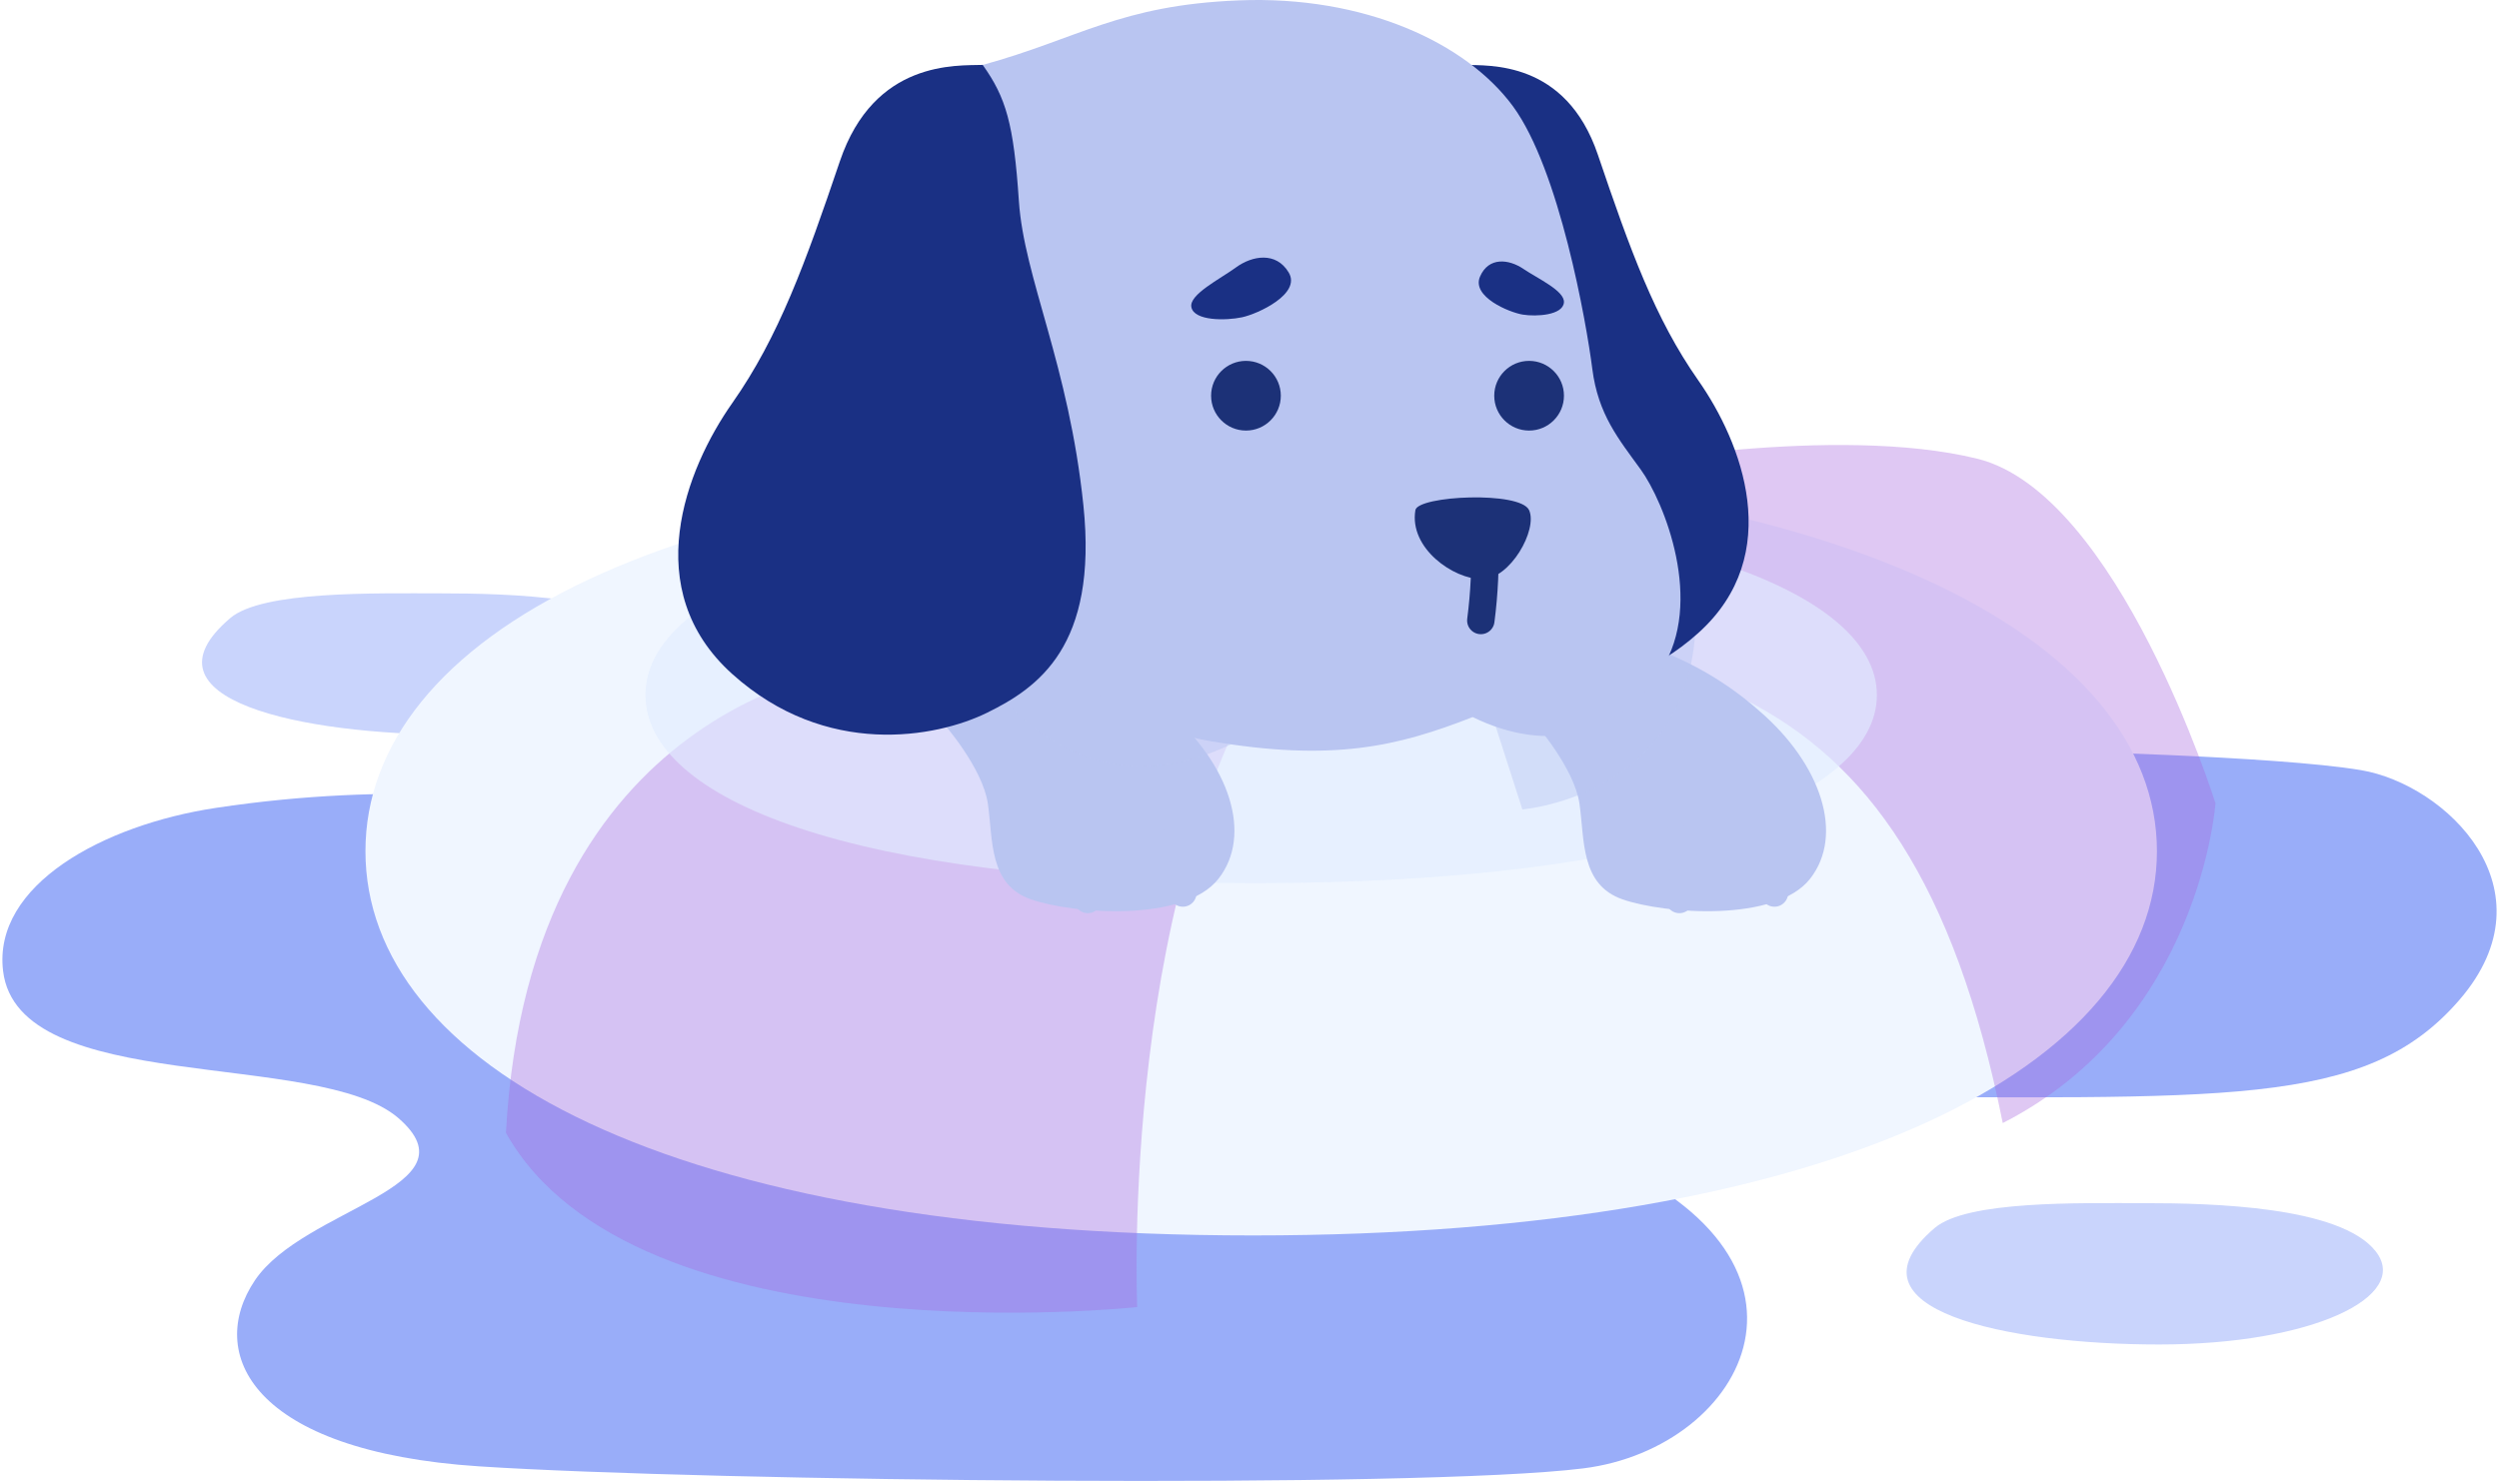 <svg width="638" height="379" viewBox="0 0 638 379" fill="none" xmlns="http://www.w3.org/2000/svg">
<path opacity="0.53" d="M58.771 157.851C67.01 150.841 95.656 151.527 112.416 151.527C129.176 151.527 162.236 152.269 171.334 163.804C180.431 175.339 155.171 187.622 116.068 187.622C76.966 187.622 34.307 178.683 58.771 157.851Z" fill="#99ADF9"/>
<path d="M520.701 191.708C520.701 191.708 581.012 192.998 602.764 196.672C624.516 200.345 652.2 227.088 627.977 255.246C603.753 283.404 567.884 280.115 466.211 280.115C483.624 224.273 520.701 191.708 520.701 191.708Z" fill="#99ADF9"/>
<path d="M135.424 204.788C135.424 204.788 101.691 199.254 55.022 206.326C26.349 210.672 -1.823 225.99 0.78 247.914C4.584 280.04 81.257 267.825 101.711 285.533C122.165 303.241 77.591 308.411 65.088 326.949C52.584 345.488 63.955 370.645 122.371 374.469C180.788 378.294 362.286 380.244 404.217 374.984C446.149 369.725 471.903 320.619 405.137 294.212C300.89 272.975 135.424 204.788 135.424 204.788Z" fill="#99ADF9"/>
<path d="M550.671 217.366C550.671 271.561 470.043 315.497 319.881 315.497C169.72 315.497 93.3 271.554 93.3 217.366C93.3 163.179 169.761 119.236 319.881 119.236C470.001 119.236 550.671 163.172 550.671 217.366Z" fill="#F0F6FF"/>
<path opacity="0.36" d="M217.583 170.753C217.583 170.753 135.101 179.061 129.168 289.296C161.796 347.623 290.329 333.788 290.329 333.788C290.329 333.788 285.461 222.042 329.603 161.147C421.334 164.113 486.59 163.207 511.308 286.796C561.732 261.09 565.611 205.138 565.611 205.138C565.611 205.138 540.894 126.041 504.805 117.142C468.717 108.244 410.383 119.12 410.383 119.12L217.583 170.753Z" fill="#A869DF"/>
<g style="mix-blend-mode:multiply" opacity="0.64">
<path d="M479.174 177.495C479.174 204.019 423.751 225.523 320.567 225.523C217.384 225.523 164.796 204.019 164.796 177.495C164.796 150.971 217.356 129.474 320.567 129.474C423.778 129.474 479.174 150.985 479.174 177.495Z" fill="#E1ECFF"/>
</g>
<path d="M391.824 184.629C391.824 184.629 401.931 196.054 403.249 205.282C404.568 214.51 403.469 225.935 414.235 229.67C425.001 233.405 453.372 235.602 462.133 224.397C470.894 213.192 464.989 195.175 449.17 181.553C427.885 162.657 403.689 161.119 403.689 161.119L391.824 184.629Z" fill="#B9C5F1"/>
<g style="mix-blend-mode:multiply" opacity="0.45">
<path d="M388.666 206.697C388.666 206.697 433.982 203.195 432.952 155.27C398.278 156.986 380.475 181.217 380.475 181.217L388.666 206.697Z" fill="#B9C5F1"/>
</g>
<path d="M240.784 184.629C240.784 184.629 250.891 196.054 252.209 205.282C253.527 214.51 252.429 225.935 263.195 229.67C273.961 233.405 302.331 235.602 311.092 224.397C319.854 213.192 313.949 195.175 298.129 181.553C276.844 162.657 252.648 161.119 252.648 161.119L240.784 184.629Z" fill="#B9C5F1"/>
<g style="mix-blend-mode:multiply" opacity="0.45">
<path d="M251.241 172.201C251.241 172.201 274.716 211.125 317.08 188.68C299.977 158.469 270.329 153.436 270.329 153.436L251.241 172.201Z" fill="#B9C5F1"/>
</g>
<path d="M373.924 16.574C380.104 16.78 399.748 15.345 407.946 39.528C416.144 63.71 422.495 81.342 433.563 97.12C444.631 112.899 455.905 141.592 433.563 161.662C411.221 181.731 384.999 176.849 372.908 170.896C360.817 164.944 346.46 155.104 349.948 121.509C353.436 87.913 364.092 67.404 365.321 48.955C366.55 30.506 368.431 24.36 373.924 16.574Z" fill="#1A3084"/>
<path d="M316.249 0.096C348.321 -1.209 374.385 10.972 386.249 27.121C398.114 43.27 405.035 82.489 406.518 94.189C408.001 105.888 413.274 112.15 418.877 119.895C424.885 128.203 435.191 153.841 424.15 170.979C413.109 188.117 395.12 192.511 375.984 183.118C356.704 190.671 340.322 194.543 309.177 189.298C278.033 184.052 248.131 157.611 240.516 104.488C236.122 73.728 236.067 36.157 250.816 16.602C275.417 9.859 285.888 1.304 316.249 0.096Z" fill="#B9C5F1"/>
<path d="M250.891 16.574C244.299 16.794 223.207 15.256 214.418 41.182C205.629 67.109 198.839 86.004 186.954 102.922C175.068 119.84 163.005 150.6 186.954 172.132C210.903 193.664 239.026 188.391 251.989 182.02C264.952 175.648 280.332 165.101 276.597 129.068C272.862 93.035 261.437 71.064 260.119 51.289C258.8 31.515 256.823 24.923 250.891 16.574Z" fill="#1A3084"/>
<path d="M318.096 109.953C323.01 109.953 326.994 105.969 326.994 101.055C326.994 96.14 323.01 92.156 318.096 92.156C313.181 92.156 309.197 96.14 309.197 101.055C309.197 105.969 313.181 109.953 318.096 109.953Z" fill="#1C3177"/>
<path d="M390.382 109.953C395.297 109.953 399.281 105.969 399.281 101.055C399.281 96.14 395.297 92.156 390.382 92.156C385.468 92.156 381.484 96.14 381.484 101.055C381.484 105.969 385.468 109.953 390.382 109.953Z" fill="#1C3177"/>
<path d="M304.165 78.459C303.478 75.231 311.484 71.263 315.562 68.283C319.641 65.303 325.786 64.163 329.02 69.601C332.254 75.039 321.172 80.154 317.086 81.026C313.001 81.898 304.892 81.995 304.165 78.459Z" fill="#1A3084"/>
<path d="M399.273 77.25C399.541 74.277 392.558 71.132 388.913 68.66C385.267 66.189 380.062 65.502 377.851 70.638C375.64 75.774 385.294 79.777 388.762 80.34C392.229 80.903 398.978 80.511 399.273 77.25Z" fill="#1A3084"/>
<path d="M361.352 130.277C361.984 126.569 388.13 125.333 390.382 130.277C392.634 135.22 385.576 147.909 378.325 147.909C371.075 147.909 359.705 139.999 361.352 130.277Z" fill="#1C3177"/>
<path d="M379.019 137.363C379.29 144.408 378.968 151.464 378.058 158.455" stroke="#1C3177" stroke-width="7" stroke-miterlimit="10" stroke-linecap="round"/>
<g style="mix-blend-mode:multiply">
<path d="M277.71 229.698C277.71 229.698 280.786 221.458 277.023 214.05" stroke="#B9C5F1" stroke-width="7" stroke-miterlimit="10" stroke-linecap="round"/>
</g>
<g style="mix-blend-mode:multiply">
<path d="M301.981 228.05C303.01 223.31 302.355 218.359 300.127 214.05" stroke="#B9C5F1" stroke-width="7" stroke-miterlimit="10" stroke-linecap="round"/>
</g>
<g style="mix-blend-mode:multiply">
<path d="M428.75 229.698C428.75 229.698 431.826 221.458 428.063 214.05" stroke="#B9C5F1" stroke-width="7" stroke-miterlimit="10" stroke-linecap="round"/>
</g>
<g style="mix-blend-mode:multiply">
<path d="M453.021 228.05C454.055 223.31 453.402 218.359 451.174 214.05" stroke="#B9C5F1" stroke-width="7" stroke-miterlimit="10" stroke-linecap="round"/>
</g>
<path opacity="0.53" d="M493.943 313.581C502.183 306.564 530.821 307.25 547.588 307.25C564.355 307.25 597.408 307.999 606.506 319.534C615.604 331.069 590.343 343.345 551.241 343.345C512.138 343.345 469.507 334.413 493.943 313.581Z" fill="#99ADF9"/>
</svg>
